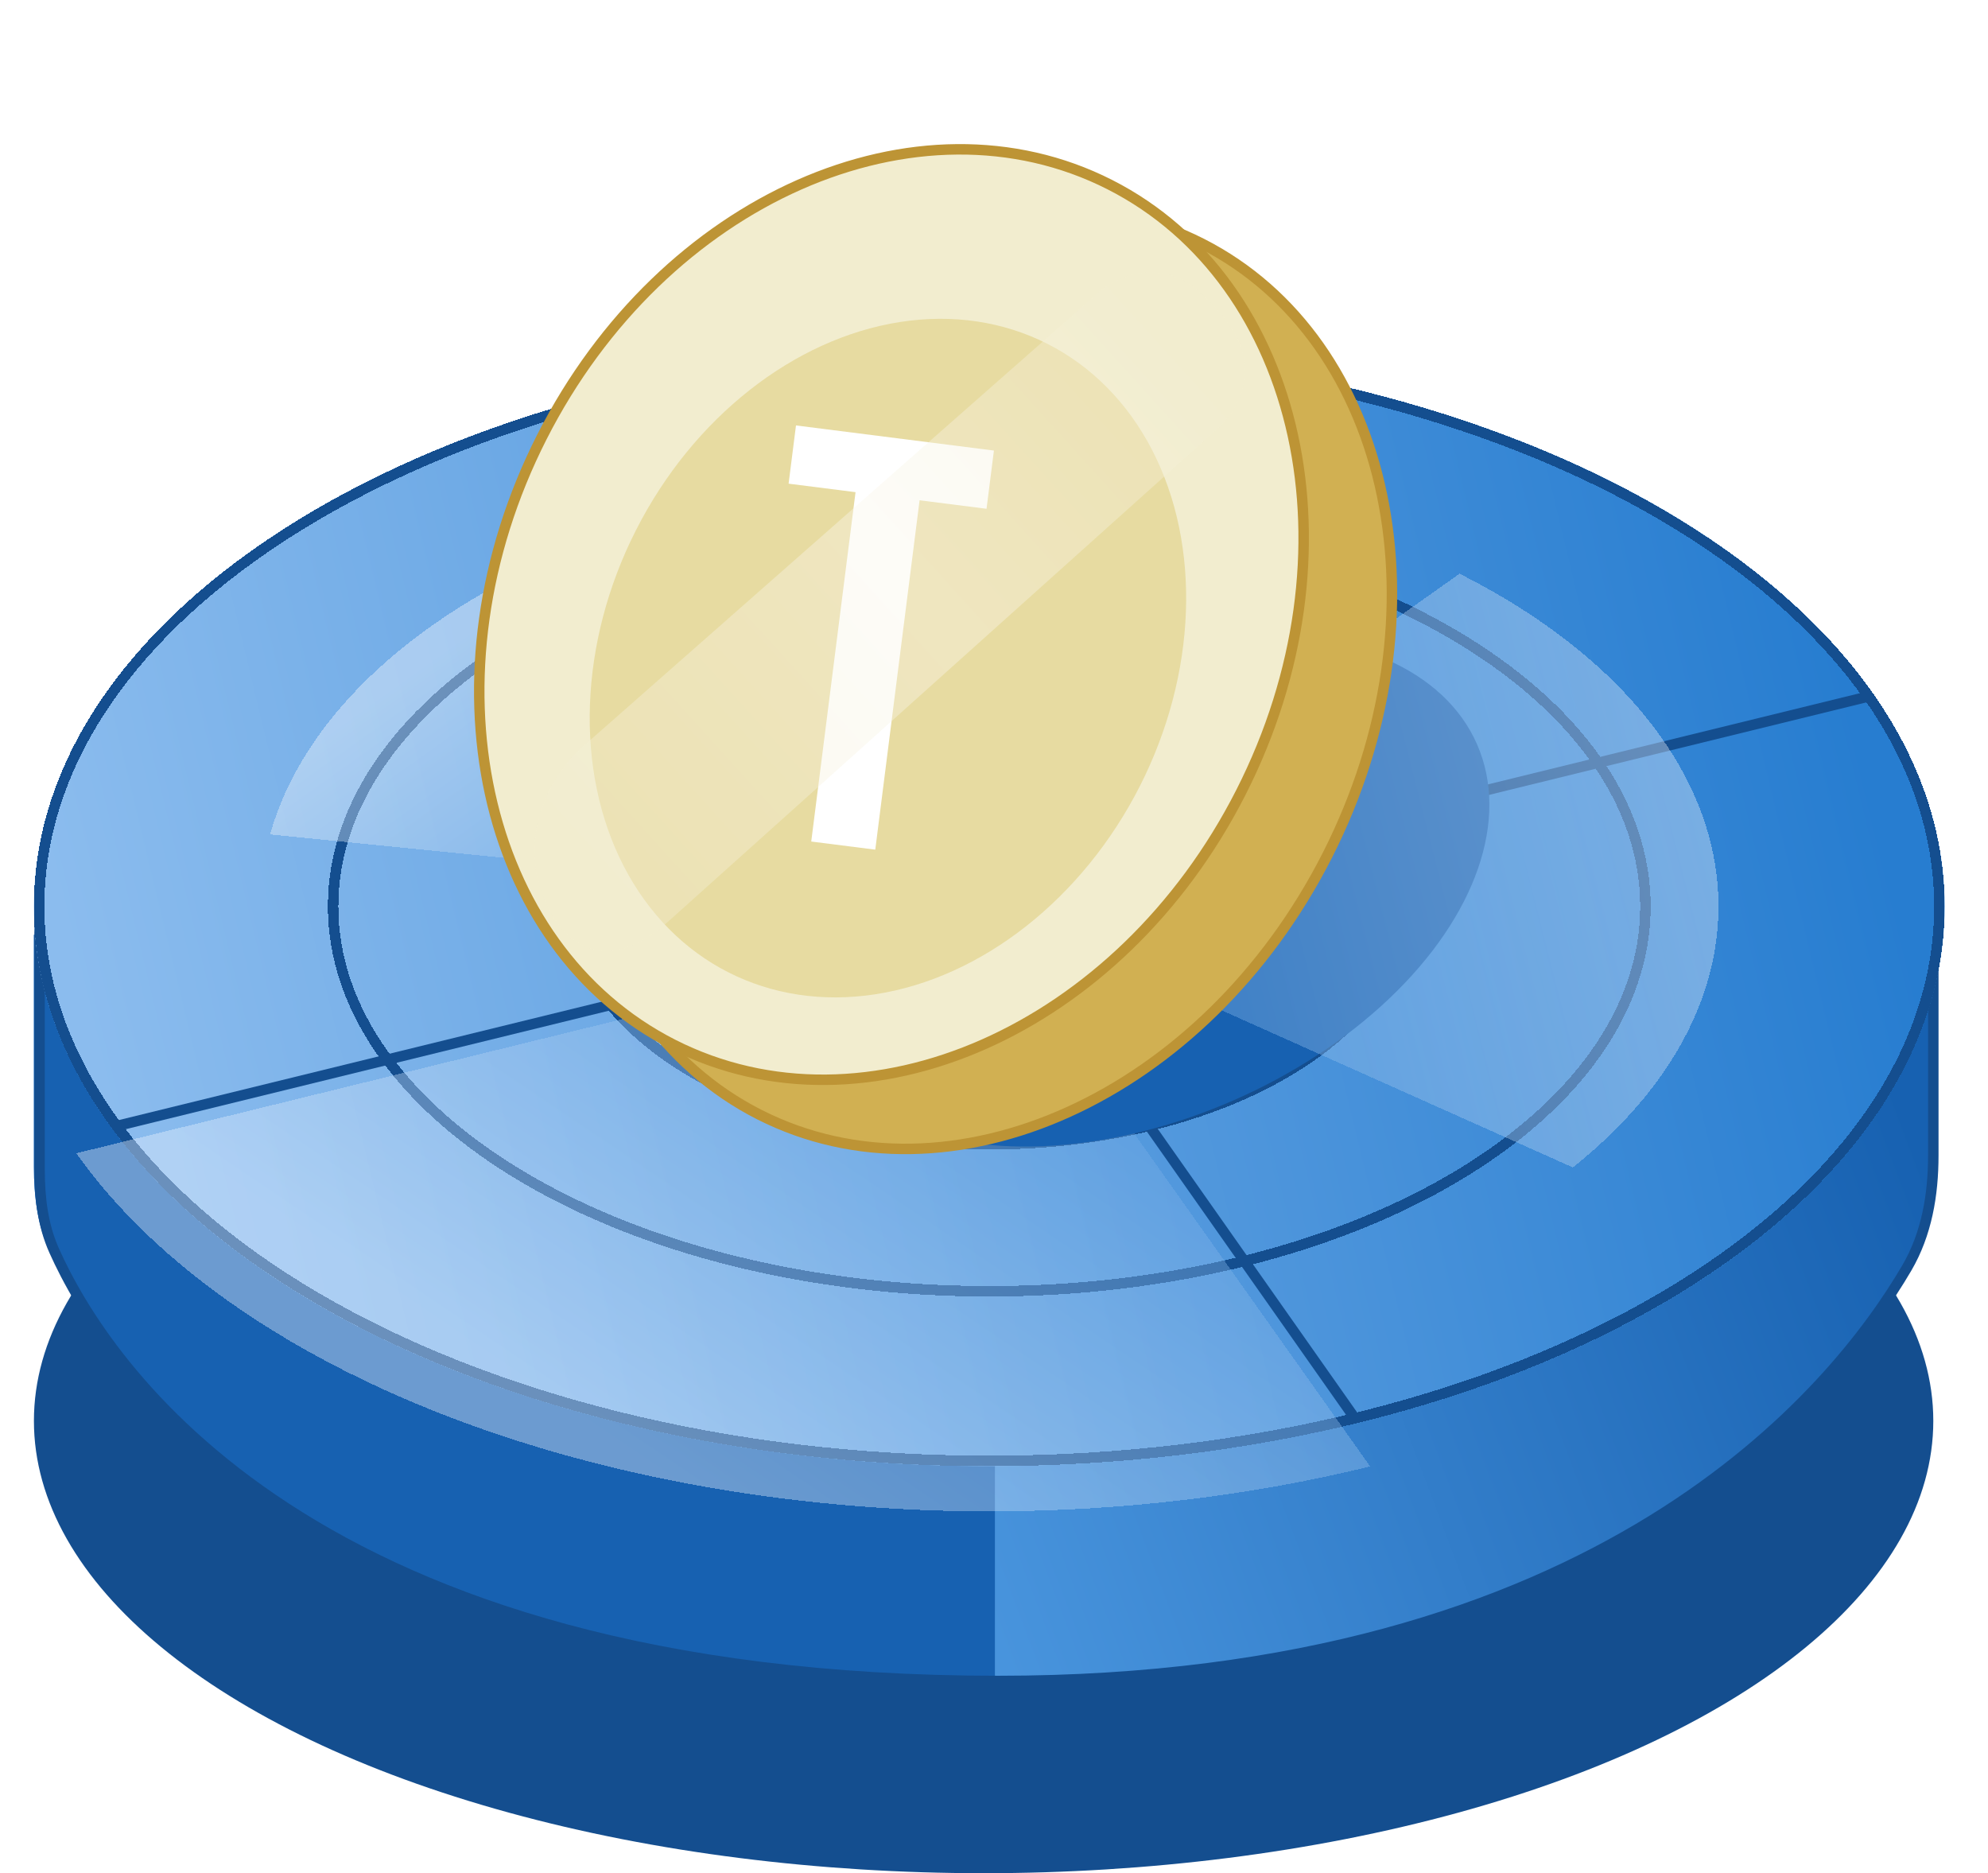 <svg width="190" height="179" viewBox="0 0 190 179" fill="none" xmlns="http://www.w3.org/2000/svg">
<ellipse cx="94.007" cy="135.778" rx="90.765" ry="43.221" fill="#144E8F"/>
<path d="M3.242 111.523V89.315L184.772 91.285V110.415C184.772 114.181 184.137 117.925 182.234 121.174C175.403 132.845 153.081 160.631 95.403 160.631C29.734 160.631 9.815 130.51 4.754 119.6C3.583 117.076 3.242 114.305 3.242 111.523Z" fill="url(#paint0_linear_826_4395)"/>
<path d="M3.242 111.537V89.315L95.088 136.99V160.631C29.62 160.631 9.778 130.489 4.743 119.589C3.58 117.072 3.242 114.31 3.242 111.537Z" fill="#1761B1"/>
<path d="M3.782 111.775V88.775L184.772 91V110.415C184.772 114.181 184.137 117.925 182.234 121.174C175.403 132.845 153.081 160.631 95.403 160.631C29.439 160.631 10.002 130.289 5.182 119.522C4.092 117.09 3.782 114.44 3.782 111.775Z" stroke="#144E8F"/>
<g filter="url(#filter0_d_826_4395)">
<ellipse cx="94.547" cy="86.614" rx="91.305" ry="53.487" fill="url(#paint1_linear_826_4395)"/>
</g>
<path d="M60.51 37.449L129.665 135.778" stroke="#144E8F"/>
<path d="M10.805 107.684L178.289 66.624" stroke="#144E8F"/>
<g filter="url(#filter1_d_826_4395)">
<path d="M185.353 86.614C185.353 101.133 175.303 114.369 158.857 124.003C142.423 133.63 119.688 139.601 94.547 139.601C69.407 139.601 46.671 133.63 30.237 124.003C13.791 114.369 3.742 101.133 3.742 86.614C3.742 72.095 13.791 58.858 30.237 49.225C46.671 39.598 69.407 33.627 94.547 33.627C119.688 33.627 142.423 39.598 158.857 49.225C175.303 58.858 185.353 72.095 185.353 86.614Z" stroke="#144E8F" shape-rendering="crispEdges"/>
</g>
<g filter="url(#filter2_d_826_4395)">
<path d="M157.259 86.614C157.259 96.659 150.351 105.843 138.991 112.543C127.641 119.236 111.929 123.392 94.547 123.392C77.165 123.392 61.453 119.236 50.104 112.543C38.743 105.843 31.836 96.659 31.836 86.614C31.836 76.569 38.743 67.385 50.104 60.685C61.453 53.991 77.165 49.835 94.547 49.835C111.929 49.835 127.641 53.991 138.991 60.685C150.351 67.385 157.259 76.569 157.259 86.614Z" stroke="#144E8F" shape-rendering="crispEdges"/>
</g>
<g filter="url(#filter3_d_826_4395)">
<path d="M134.567 86.074C134.567 92.388 130.201 98.195 122.946 102.452C115.703 106.701 105.663 109.345 94.547 109.345C83.431 109.345 73.391 106.701 66.148 102.452C58.893 98.195 54.527 92.388 54.527 86.074C54.527 79.759 58.893 73.952 66.148 69.696C73.391 65.446 83.431 62.802 94.547 62.802C105.663 62.802 115.703 65.446 122.946 69.696C130.201 73.952 134.567 79.759 134.567 86.074Z" stroke="#144E8F" shape-rendering="crispEdges"/>
</g>
<g filter="url(#filter4_d_826_4395)">
<ellipse cx="94.007" cy="86.614" rx="7.564" ry="4.862" fill="url(#paint2_linear_826_4395)"/>
</g>
<g filter="url(#filter5_d_826_4395)">
<path d="M25.811 79.738C27.323 74.35 30.599 69.193 35.451 64.561C40.303 59.928 46.636 55.912 54.088 52.741C61.541 49.569 69.966 47.305 78.885 46.077C87.803 44.85 97.039 44.682 106.066 45.585L94.547 86.614L25.811 79.738Z" fill="url(#paint3_linear_826_4395)" fill-opacity="0.4" shape-rendering="crispEdges"/>
</g>
<g filter="url(#filter6_d_826_4395)">
<path d="M7.291 110.203C12.072 116.948 19.063 123.071 27.865 128.226C36.667 133.38 47.108 137.463 58.591 140.242C70.074 143.021 82.375 144.442 94.791 144.423C107.207 144.404 119.496 142.946 130.954 140.132L94.547 88.775L7.291 110.203Z" fill="url(#paint4_linear_826_4395)" fill-opacity="0.4" shape-rendering="crispEdges"/>
</g>
<ellipse cx="109.168" cy="85.147" rx="34.937" ry="21.819" transform="rotate(-23.666 109.168 85.147)" fill="#1761B1"/>
<g filter="url(#filter7_d_826_4395)">
<path d="M139.497 54.822C153.089 61.669 161.781 71.358 163.794 81.906C165.807 92.453 160.988 103.061 150.324 111.557L94.547 86.614L139.497 54.822Z" fill="url(#paint5_linear_826_4395)" fill-opacity="0.4" shape-rendering="crispEdges"/>
</g>
<path d="M126.862 81.726C115.137 104.81 90.79 115.761 72.567 106.505C54.345 97.249 48.827 71.13 60.552 48.046C72.277 24.961 96.624 14.011 114.846 23.266C133.069 32.522 138.587 58.642 126.862 81.726Z" fill="#D1B052" stroke="#BD9435"/>
<path d="M118.61 75.695C107.039 98.474 82.703 109.14 64.333 99.81C45.962 90.479 40.221 64.536 51.791 41.756C63.361 18.977 87.697 8.311 106.068 17.642C124.439 26.972 130.18 52.915 118.61 75.695Z" fill="#F2EDCF" stroke="#BD9435"/>
<g filter="url(#filter8_i_826_4395)">
<ellipse cx="84.863" cy="58.887" rx="27.007" ry="33.678" transform="rotate(26.927 84.863 58.887)" fill="#E7DBA1"/>
</g>
<g filter="url(#filter9_d_826_4395)">
<path d="M81.767 45.03L75.369 44.218L76.075 38.654L94.993 41.054L94.287 46.618L87.888 45.806L83.653 79.191L77.533 78.415L81.767 45.03Z" fill="white"/>
</g>
<path d="M51.943 85.715C49.871 80.626 51.708 74.861 55.833 71.23L104.943 27.994C107.556 25.694 111.414 25.287 114.109 27.491C114.982 28.205 115.818 28.97 116.458 29.719C117.012 30.369 117.56 31.172 118.069 32.008C119.849 34.931 118.964 38.633 116.417 40.917L63.836 88.084C58.981 92.439 54.401 91.755 51.943 85.715Z" fill="url(#paint6_linear_826_4395)" fill-opacity="0.4"/>
<defs>
<filter id="filter0_d_826_4395" x="3.242" y="33.127" width="182.611" height="106.973" filterUnits="userSpaceOnUse" color-interpolation-filters="sRGB">
<feFlood flood-opacity="0" result="BackgroundImageFix"/>
<feColorMatrix in="SourceAlpha" type="matrix" values="0 0 0 0 0 0 0 0 0 0 0 0 0 0 0 0 0 0 127 0" result="hardAlpha"/>
<feOffset/>
<feComposite in2="hardAlpha" operator="out"/>
<feColorMatrix type="matrix" values="0 0 0 0 0 0 0 0 0 0 0 0 0 0 0 0 0 0 1 0"/>
<feBlend mode="normal" in2="BackgroundImageFix" result="effect1_dropShadow_826_4395"/>
<feBlend mode="normal" in="SourceGraphic" in2="effect1_dropShadow_826_4395" result="shape"/>
</filter>
<filter id="filter1_d_826_4395" x="3.242" y="33.127" width="182.611" height="106.973" filterUnits="userSpaceOnUse" color-interpolation-filters="sRGB">
<feFlood flood-opacity="0" result="BackgroundImageFix"/>
<feColorMatrix in="SourceAlpha" type="matrix" values="0 0 0 0 0 0 0 0 0 0 0 0 0 0 0 0 0 0 127 0" result="hardAlpha"/>
<feOffset/>
<feComposite in2="hardAlpha" operator="out"/>
<feColorMatrix type="matrix" values="0 0 0 0 0 0 0 0 0 0 0 0 0 0 0 0 0 0 1 0"/>
<feBlend mode="normal" in2="BackgroundImageFix" result="effect1_dropShadow_826_4395"/>
<feBlend mode="normal" in="SourceGraphic" in2="effect1_dropShadow_826_4395" result="shape"/>
</filter>
<filter id="filter2_d_826_4395" x="31.336" y="49.335" width="126.423" height="74.557" filterUnits="userSpaceOnUse" color-interpolation-filters="sRGB">
<feFlood flood-opacity="0" result="BackgroundImageFix"/>
<feColorMatrix in="SourceAlpha" type="matrix" values="0 0 0 0 0 0 0 0 0 0 0 0 0 0 0 0 0 0 127 0" result="hardAlpha"/>
<feOffset/>
<feComposite in2="hardAlpha" operator="out"/>
<feColorMatrix type="matrix" values="0 0 0 0 0 0 0 0 0 0 0 0 0 0 0 0 0 0 1 0"/>
<feBlend mode="normal" in2="BackgroundImageFix" result="effect1_dropShadow_826_4395"/>
<feBlend mode="normal" in="SourceGraphic" in2="effect1_dropShadow_826_4395" result="shape"/>
</filter>
<filter id="filter3_d_826_4395" x="54.027" y="62.302" width="81.04" height="47.544" filterUnits="userSpaceOnUse" color-interpolation-filters="sRGB">
<feFlood flood-opacity="0" result="BackgroundImageFix"/>
<feColorMatrix in="SourceAlpha" type="matrix" values="0 0 0 0 0 0 0 0 0 0 0 0 0 0 0 0 0 0 127 0" result="hardAlpha"/>
<feOffset/>
<feComposite in2="hardAlpha" operator="out"/>
<feColorMatrix type="matrix" values="0 0 0 0 0 0 0 0 0 0 0 0 0 0 0 0 0 0 1 0"/>
<feBlend mode="normal" in2="BackgroundImageFix" result="effect1_dropShadow_826_4395"/>
<feBlend mode="normal" in="SourceGraphic" in2="effect1_dropShadow_826_4395" result="shape"/>
</filter>
<filter id="filter4_d_826_4395" x="86.443" y="81.751" width="15.127" height="9.725" filterUnits="userSpaceOnUse" color-interpolation-filters="sRGB">
<feFlood flood-opacity="0" result="BackgroundImageFix"/>
<feColorMatrix in="SourceAlpha" type="matrix" values="0 0 0 0 0 0 0 0 0 0 0 0 0 0 0 0 0 0 127 0" result="hardAlpha"/>
<feOffset/>
<feComposite in2="hardAlpha" operator="out"/>
<feColorMatrix type="matrix" values="0 0 0 0 0 0 0 0 0 0 0 0 0 0 0 0 0 0 1 0"/>
<feBlend mode="normal" in2="BackgroundImageFix" result="effect1_dropShadow_826_4395"/>
<feBlend mode="normal" in="SourceGraphic" in2="effect1_dropShadow_826_4395" result="shape"/>
</filter>
<filter id="filter5_d_826_4395" x="25.811" y="45.013" width="80.255" height="41.601" filterUnits="userSpaceOnUse" color-interpolation-filters="sRGB">
<feFlood flood-opacity="0" result="BackgroundImageFix"/>
<feColorMatrix in="SourceAlpha" type="matrix" values="0 0 0 0 0 0 0 0 0 0 0 0 0 0 0 0 0 0 127 0" result="hardAlpha"/>
<feOffset/>
<feComposite in2="hardAlpha" operator="out"/>
<feColorMatrix type="matrix" values="0 0 0 0 0 0 0 0 0 0 0 0 0 0 0 0 0 0 1 0"/>
<feBlend mode="normal" in2="BackgroundImageFix" result="effect1_dropShadow_826_4395"/>
<feBlend mode="normal" in="SourceGraphic" in2="effect1_dropShadow_826_4395" result="shape"/>
</filter>
<filter id="filter6_d_826_4395" x="7.291" y="88.775" width="123.663" height="55.648" filterUnits="userSpaceOnUse" color-interpolation-filters="sRGB">
<feFlood flood-opacity="0" result="BackgroundImageFix"/>
<feColorMatrix in="SourceAlpha" type="matrix" values="0 0 0 0 0 0 0 0 0 0 0 0 0 0 0 0 0 0 127 0" result="hardAlpha"/>
<feOffset/>
<feComposite in2="hardAlpha" operator="out"/>
<feColorMatrix type="matrix" values="0 0 0 0 0 0 0 0 0 0 0 0 0 0 0 0 0 0 1 0"/>
<feBlend mode="normal" in2="BackgroundImageFix" result="effect1_dropShadow_826_4395"/>
<feBlend mode="normal" in="SourceGraphic" in2="effect1_dropShadow_826_4395" result="shape"/>
</filter>
<filter id="filter7_d_826_4395" x="94.547" y="54.822" width="69.695" height="56.735" filterUnits="userSpaceOnUse" color-interpolation-filters="sRGB">
<feFlood flood-opacity="0" result="BackgroundImageFix"/>
<feColorMatrix in="SourceAlpha" type="matrix" values="0 0 0 0 0 0 0 0 0 0 0 0 0 0 0 0 0 0 127 0" result="hardAlpha"/>
<feOffset/>
<feComposite in2="hardAlpha" operator="out"/>
<feColorMatrix type="matrix" values="0 0 0 0 0 0 0 0 0 0 0 0 0 0 0 0 0 0 1 0"/>
<feBlend mode="normal" in2="BackgroundImageFix" result="effect1_dropShadow_826_4395"/>
<feBlend mode="normal" in="SourceGraphic" in2="effect1_dropShadow_826_4395" result="shape"/>
</filter>
<filter id="filter8_i_826_4395" x="56.356" y="26.456" width="57.013" height="64.862" filterUnits="userSpaceOnUse" color-interpolation-filters="sRGB">
<feFlood flood-opacity="0" result="BackgroundImageFix"/>
<feBlend mode="normal" in="SourceGraphic" in2="BackgroundImageFix" result="shape"/>
<feColorMatrix in="SourceAlpha" type="matrix" values="0 0 0 0 0 0 0 0 0 0 0 0 0 0 0 0 0 0 127 0" result="hardAlpha"/>
<feOffset dy="4"/>
<feComposite in2="hardAlpha" operator="arithmetic" k2="-1" k3="1"/>
<feColorMatrix type="matrix" values="0 0 0 0 0.82 0 0 0 0 0.69 0 0 0 0 0.322 0 0 0 1 0"/>
<feBlend mode="normal" in2="shape" result="effect1_innerShadow_826_4395"/>
</filter>
<filter id="filter9_d_826_4395" x="75.369" y="38.654" width="19.624" height="42.537" filterUnits="userSpaceOnUse" color-interpolation-filters="sRGB">
<feFlood flood-opacity="0" result="BackgroundImageFix"/>
<feColorMatrix in="SourceAlpha" type="matrix" values="0 0 0 0 0 0 0 0 0 0 0 0 0 0 0 0 0 0 127 0" result="hardAlpha"/>
<feOffset dy="2"/>
<feComposite in2="hardAlpha" operator="out"/>
<feColorMatrix type="matrix" values="0 0 0 0 0.741 0 0 0 0 0.58 0 0 0 0 0.208 0 0 0 1 0"/>
<feBlend mode="normal" in2="BackgroundImageFix" result="effect1_dropShadow_826_4395"/>
<feBlend mode="normal" in="SourceGraphic" in2="effect1_dropShadow_826_4395" result="shape"/>
</filter>
<linearGradient id="paint0_linear_826_4395" x1="80.641" y1="151.175" x2="184.453" y2="112.108" gradientUnits="userSpaceOnUse">
<stop stop-color="#4E9AE2"/>
<stop offset="1" stop-color="#1761B1"/>
</linearGradient>
<linearGradient id="paint1_linear_826_4395" x1="8.824" y1="100.481" x2="175.371" y2="60.384" gradientUnits="userSpaceOnUse">
<stop stop-color="#8BBCEE"/>
<stop offset="1" stop-color="#277DD0"/>
</linearGradient>
<linearGradient id="paint2_linear_826_4395" x1="86.443" y1="86.614" x2="101.571" y2="86.614" gradientUnits="userSpaceOnUse">
<stop stop-color="#5396D7"/>
<stop offset="1" stop-color="#3683CE"/>
</linearGradient>
<linearGradient id="paint3_linear_826_4395" x1="62.288" y1="48.213" x2="89.528" y2="86.501" gradientUnits="userSpaceOnUse">
<stop stop-color="#F9FBFE"/>
<stop offset="0.883" stop-color="#61A2E2"/>
</linearGradient>
<linearGradient id="paint4_linear_826_4395" x1="61.436" y1="139.256" x2="95.573" y2="88.66" gradientUnits="userSpaceOnUse">
<stop stop-color="#EAF3FF"/>
<stop offset="1" stop-color="#5E9FE1"/>
</linearGradient>
<linearGradient id="paint5_linear_826_4395" x1="159.861" y1="68.614" x2="89.73" y2="86.466" gradientUnits="userSpaceOnUse">
<stop stop-color="#E3EDFB"/>
<stop offset="0.876" stop-color="#5EA0E1"/>
</linearGradient>
<linearGradient id="paint6_linear_826_4395" x1="55.393" y1="83.436" x2="112.53" y2="31.659" gradientUnits="userSpaceOnUse">
<stop stop-color="#F2EDCF"/>
<stop offset="0.545" stop-color="#FAF7EC"/>
<stop offset="1" stop-color="#F2EDCF"/>
</linearGradient>
</defs>
</svg>
